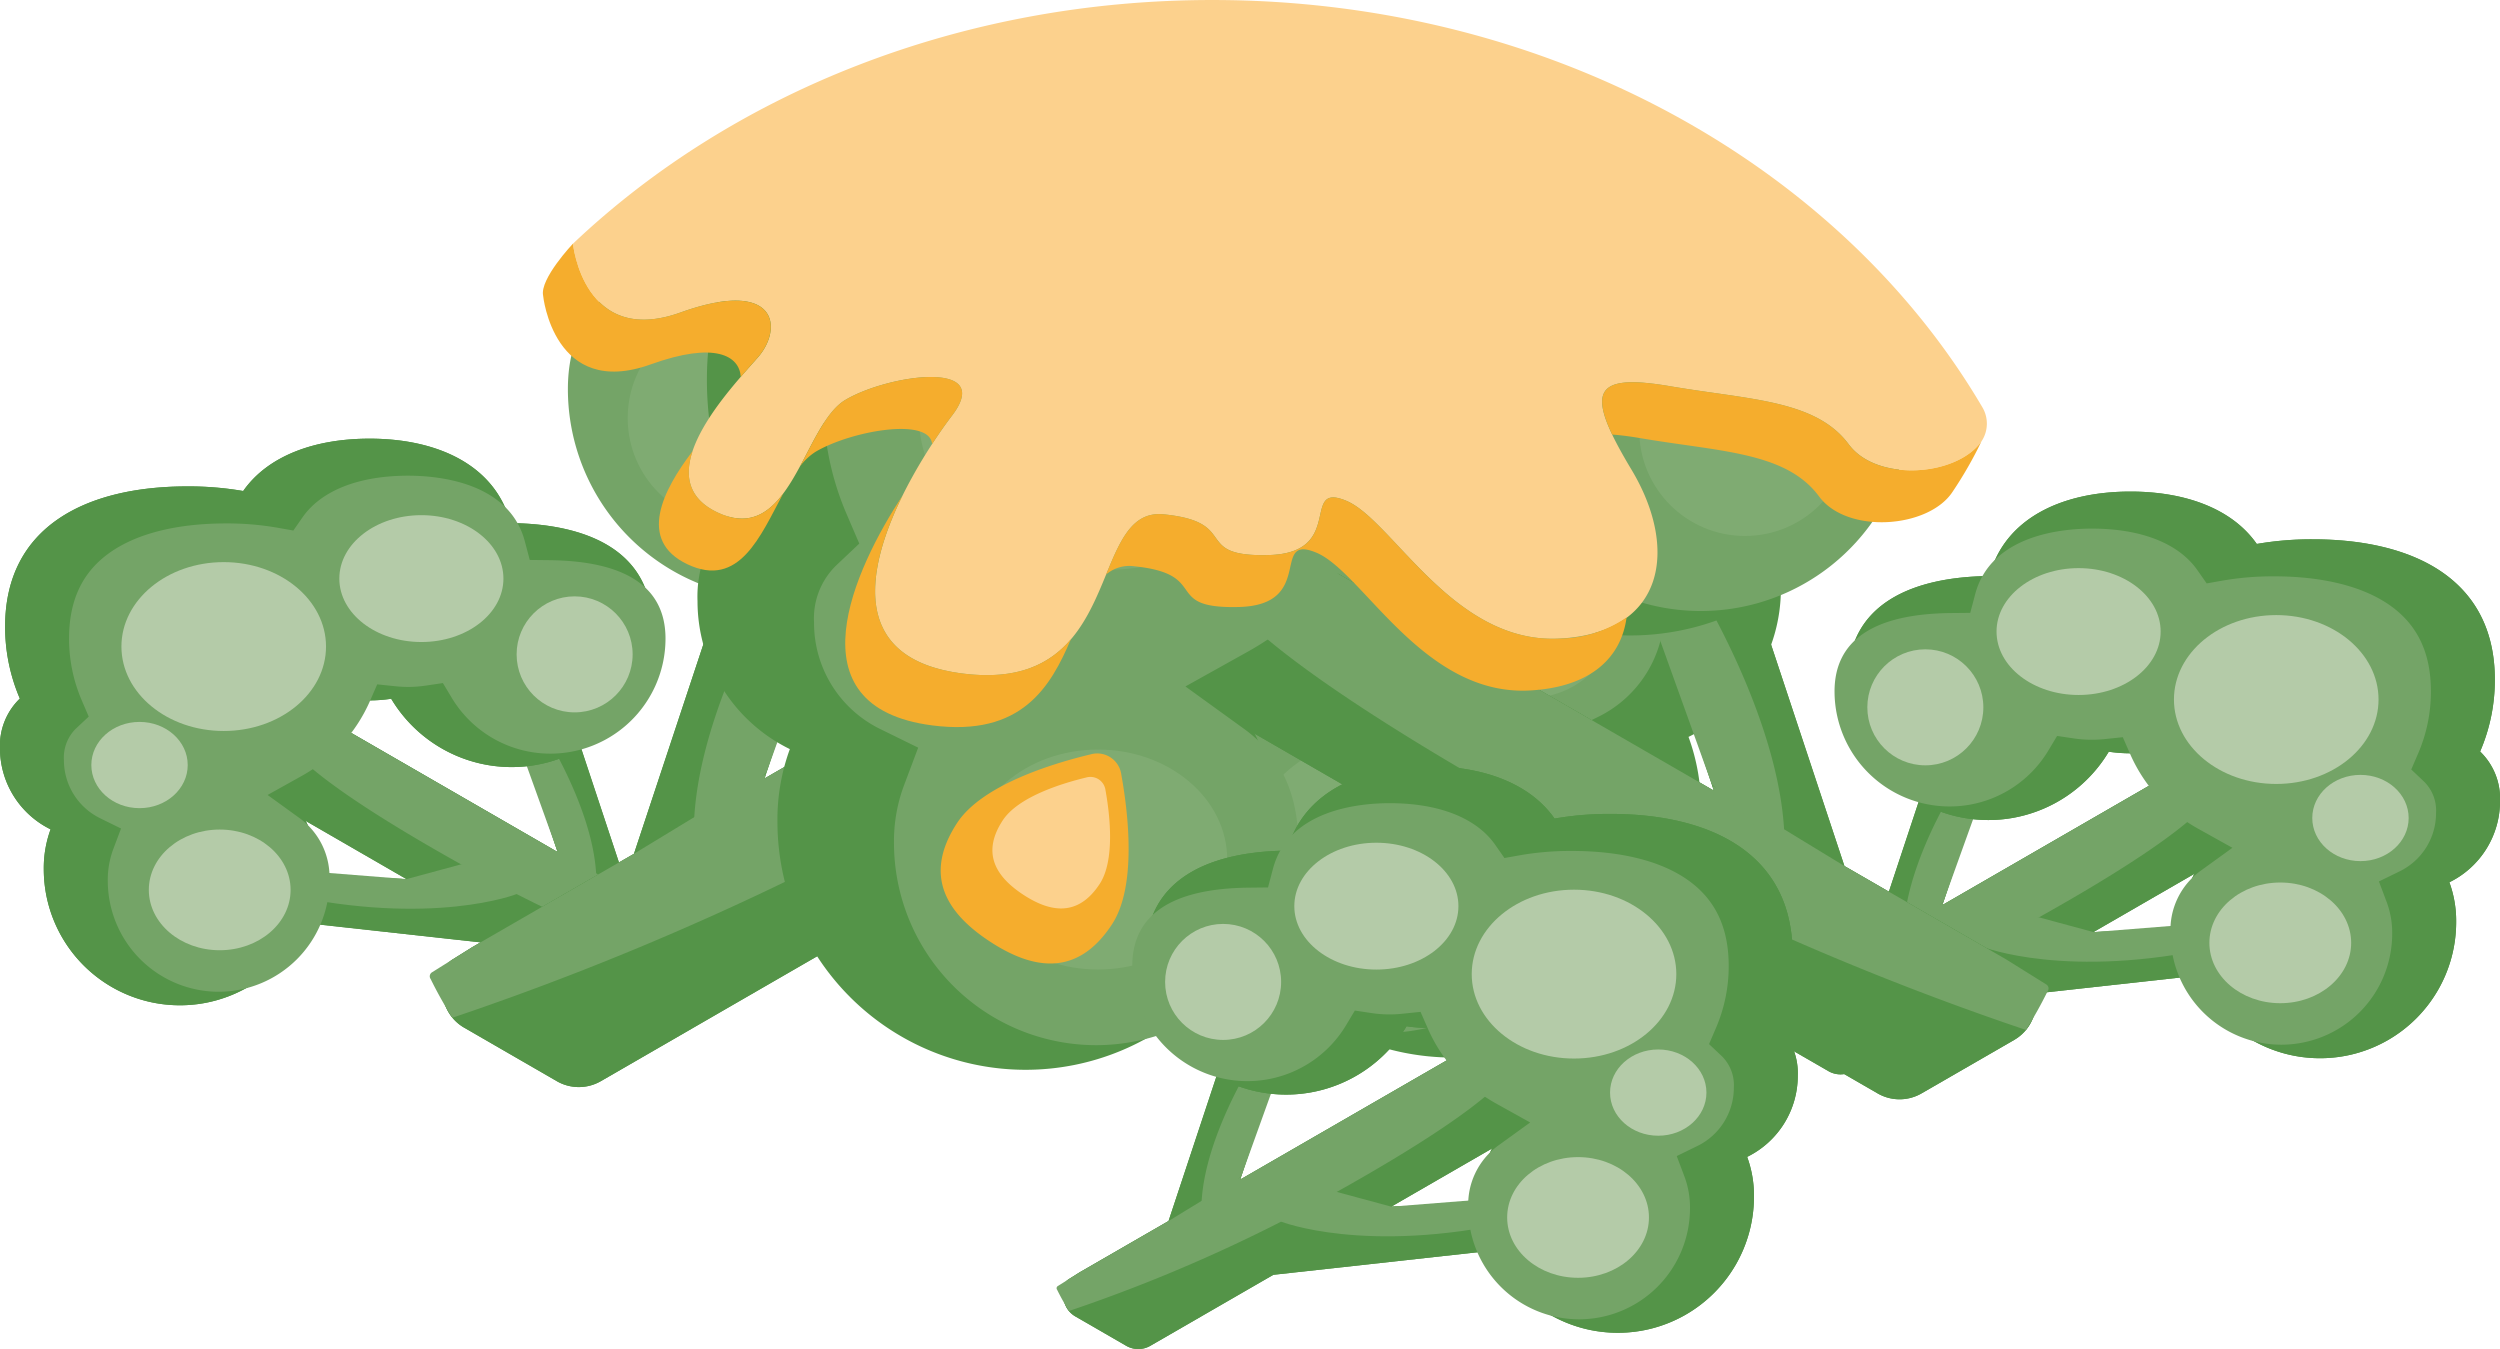<svg xmlns="http://www.w3.org/2000/svg" width="223.737" height="120.727" viewBox="0 0 223.737 120.727"><defs><style>.a{fill:#549448;}.b{fill:#74a467;}.c{fill:#b4cba8;}.d{fill:#7fab72;}.e{fill:#fcd18d;}.f{fill:#f5ad2d;}</style></defs><g transform="translate(-658.95 -362.291)"><g transform="translate(816.35 406.284)"><path class="a" d="M728.024,378.534l-3.362,1.942-5.491-3.169-24.25,14,3.608-10.889v-3.885l-1.243,3.745-3.758-.413-5.018,15.144-7.937,4.581-.956.6h0a1.344,1.344,0,0,0-.557,1.583l.063.177a2.135,2.135,0,0,0,1.06,1.6l4.545,2.622a2.159,2.159,0,0,0,2.153,0l11.009-6.357,25.343-2.8v-3.885l-14.791.593,19.582-11.305Z" transform="translate(-678.489 -354.301)"/><path class="a" d="M728.024,378.534l-3.362,1.942-5.491-3.169-24.25,14,3.608-10.889v-3.885l-1.243,3.745-3.758-.413-5.018,15.144-7.937,4.581-.956.6h0a1.344,1.344,0,0,0-.557,1.583l.063.177a2.135,2.135,0,0,0,1.06,1.6l4.545,2.622a2.159,2.159,0,0,0,2.153,0l11.009-6.357,25.343-2.8v-3.885l-14.791.593,19.582-11.305Z" transform="translate(-678.489 -354.301)"/><path class="b" d="M719.245,380.127l-2.316-2.912h0l-21.661,12.508.083-.253-6.494,3.955h0l-7.937,4.581-1.976,1.233a.228.228,0,0,0-.063.33,20.1,20.1,0,0,0,1.066,1.9,141.475,141.475,0,0,0,23.967-10.652C718.345,382.759,719.245,380.127,719.245,380.127Z" transform="translate(-678.836 -352.715)"/><path class="b" d="M687.157,377.883s-4.645,7.374-4.421,13.344l3.562-3.382,3.118-8.673A6.094,6.094,0,0,1,687.157,377.883Z" transform="translate(-669.763 -351.157)"/><path class="b" d="M684.869,383.957s7.493,2.955,20.825,0l-.516-2.169-10.456.83-4.875-1.319h-4.978Z" transform="translate(-664.769 -343.194)"/><path class="a" d="M693.892,377.422c1.366-5.168,6.5-7.56,12.625-7.56,4.851,0,9.076,1.5,11.305,4.688a28.67,28.67,0,0,1,5-.416c9.006,0,16.307,3.555,16.307,12.561a16.206,16.206,0,0,1-1.319,6.431,5.858,5.858,0,0,1,1.782,4.435,8.088,8.088,0,0,1-4.534,7.267,10.067,10.067,0,0,1,.609,3.562,12.185,12.185,0,0,1-24.37,0,8.711,8.711,0,0,1,3.6-7.443,16.364,16.364,0,0,1-7.017-7.73,13.075,13.075,0,0,1-1.359.07,13.344,13.344,0,0,1-1.946-.143,12.56,12.56,0,0,1-23.34-6.447C681.231,379.861,687.085,377.489,693.892,377.422Z" transform="translate(-673.252 -369.862)"/><path class="a" d="M693.892,377.422c1.366-5.168,6.5-7.56,12.625-7.56,4.851,0,9.076,1.5,11.305,4.688a28.67,28.67,0,0,1,5-.416c9.006,0,16.307,3.555,16.307,12.561a16.206,16.206,0,0,1-1.319,6.431,5.858,5.858,0,0,1,1.782,4.435,8.088,8.088,0,0,1-4.534,7.267,10.067,10.067,0,0,1,.609,3.562,12.185,12.185,0,0,1-24.37,0,8.711,8.711,0,0,1,3.6-7.443,16.364,16.364,0,0,1-7.017-7.73,13.075,13.075,0,0,1-1.359.07,13.344,13.344,0,0,1-1.946-.143,12.56,12.56,0,0,1-23.34-6.447C681.231,379.861,687.085,377.489,693.892,377.422Z" transform="translate(-673.252 -369.862)"/><path class="b" d="M720.858,417.045a9.934,9.934,0,0,0,9.922-9.923,7.819,7.819,0,0,0-.463-2.766l-.723-1.922,1.843-.9a5.794,5.794,0,0,0,3.269-5.234,3.627,3.627,0,0,0-1.073-2.8l-1.146-1.086.623-1.449a13.946,13.946,0,0,0,1.136-5.538c0-3.5-1.24-6.048-3.792-7.79-2.4-1.639-5.951-2.509-10.253-2.509a26.686,26.686,0,0,0-4.6.38l-1.423.253-.827-1.183c-1.679-2.4-5.035-3.722-9.453-3.722-2.672,0-9.04.573-10.439,5.874l-.44,1.666-1.723.017c-6.918.07-10.422,2.432-10.422,7.014a10.3,10.3,0,0,0,19.139,5.284l.78-1.3,1.5.223a10.859,10.859,0,0,0,1.609.12c.37,0,.75-.02,1.126-.057l1.643-.173.663,1.516a14.155,14.155,0,0,0,6.047,6.657l3.1,1.726-2.875,2.079a6.528,6.528,0,0,0-2.662,5.614A9.934,9.934,0,0,0,720.858,417.045Z" transform="translate(-674.092 -367.542)"/><g transform="translate(9.717 6.852)"><ellipse class="c" cx="6.344" cy="5.4" rx="6.344" ry="5.4" transform="translate(30.612 28.136)"/><ellipse class="c" cx="4.313" cy="3.859" rx="4.313" ry="3.859" transform="translate(39.819 18.503)"/><ellipse class="c" cx="9.155" cy="7.556" rx="9.155" ry="7.556" transform="translate(27.44 4.202)"/><ellipse class="c" cx="7.343" cy="5.676" rx="7.343" ry="5.676" transform="translate(11.563)"/><circle class="c" cx="5.191" cy="5.191" r="5.191" transform="translate(0 7.266)"/></g></g><g transform="translate(658.95 401.546)"><path class="a" d="M636.639,377.111,640,379.054l5.491-3.169,24.253,14L666.137,379v-3.885l1.24,3.748,3.758-.416,5.018,15.144,7.937,4.581.956.6h0a1.344,1.344,0,0,1,.556,1.583l-.063.18a2.13,2.13,0,0,1-1.06,1.6l-4.542,2.622a2.149,2.149,0,0,1-2.156,0L666.773,398.4l-25.343-2.8v-3.885l14.79.59L636.639,381Z" transform="translate(-619.839 -352.881)"/><path class="a" d="M636.639,377.111,640,379.054l5.491-3.169,24.253,14L666.137,379v-3.885l1.24,3.748,3.758-.416,5.018,15.144,7.937,4.581.956.6h0a1.344,1.344,0,0,1,.556,1.583l-.063.18a2.13,2.13,0,0,1-1.06,1.6l-4.542,2.622a2.149,2.149,0,0,1-2.156,0L666.773,398.4l-25.343-2.8v-3.885l14.79.59L636.639,381Z" transform="translate(-619.839 -352.881)"/><path class="b" d="M639.378,378.705l2.316-2.912h0l21.664,12.5-.087-.253L669.765,392h0l7.937,4.581,1.976,1.233a.232.232,0,0,1,.063.333,20.084,20.084,0,0,1-1.066,1.9,141.75,141.75,0,0,1-23.964-10.656C640.278,381.334,639.378,378.705,639.378,378.705Z" transform="translate(-613.452 -351.293)"/><path class="b" d="M647.866,376.461s4.645,7.37,4.425,13.341l-3.565-3.382-3.119-8.673A6.08,6.08,0,0,0,647.866,376.461Z" transform="translate(-598.926 -349.735)"/><path class="b" d="M660.045,382.534s-7.494,2.955-20.821,0l.513-2.166,10.456.826,4.878-1.319h4.975Z" transform="translate(-613.811 -341.774)"/><path class="a" d="M677.291,376c-1.363-5.168-6.5-7.557-12.621-7.557-4.851,0-9.08,1.5-11.309,4.685a28.689,28.689,0,0,0-5-.413c-9.006,0-16.307,3.555-16.307,12.558a16.27,16.27,0,0,0,1.319,6.431,5.864,5.864,0,0,0-1.779,4.438,8.09,8.09,0,0,0,4.531,7.264,10.076,10.076,0,0,0-.61,3.562,12.185,12.185,0,0,0,24.37,0,8.715,8.715,0,0,0-3.6-7.444,16.362,16.362,0,0,0,7.017-7.73,13.192,13.192,0,0,0,1.363.073,12.9,12.9,0,0,0,1.943-.147,12.56,12.56,0,0,0,23.34-6.447C689.953,378.439,684.1,376.067,677.291,376Z" transform="translate(-631.597 -368.44)"/><path class="a" d="M677.291,376c-1.363-5.168-6.5-7.557-12.621-7.557-4.851,0-9.08,1.5-11.309,4.685a28.689,28.689,0,0,0-5-.413c-9.006,0-16.307,3.555-16.307,12.558a16.27,16.27,0,0,0,1.319,6.431,5.864,5.864,0,0,0-1.779,4.438,8.09,8.09,0,0,0,4.531,7.264,10.076,10.076,0,0,0-.61,3.562,12.185,12.185,0,0,0,24.37,0,8.715,8.715,0,0,0-3.6-7.444,16.362,16.362,0,0,0,7.017-7.73,13.192,13.192,0,0,0,1.363.073,12.9,12.9,0,0,0,1.943-.147,12.56,12.56,0,0,0,23.34-6.447C689.953,378.439,684.1,376.067,677.291,376Z" transform="translate(-631.597 -368.44)"/><path class="b" d="M647.161,415.625a9.937,9.937,0,0,1-9.922-9.926,7.908,7.908,0,0,1,.463-2.765l.723-1.919-1.843-.906a5.79,5.79,0,0,1-3.269-5.235,3.631,3.631,0,0,1,1.073-2.8L635.533,391l-.623-1.453a13.939,13.939,0,0,1-1.136-5.534c0-3.5,1.239-6.051,3.792-7.79,2.406-1.643,5.951-2.512,10.256-2.512a26.35,26.35,0,0,1,4.6.383l1.423.253.826-1.186c1.679-2.4,5.035-3.722,9.453-3.722,2.672,0,9.04.573,10.439,5.874l.44,1.666,1.723.02c6.917.07,10.426,2.429,10.426,7.014a10.3,10.3,0,0,1-19.142,5.285l-.78-1.3-1.5.223a10.877,10.877,0,0,1-1.609.123,10.764,10.764,0,0,1-1.126-.06l-1.643-.17-.66,1.513a14.162,14.162,0,0,1-6.051,6.657l-3.1,1.729,2.872,2.079a6.522,6.522,0,0,1,2.662,5.611A9.937,9.937,0,0,1,647.161,415.625Z" transform="translate(-627.593 -366.122)"/><g transform="translate(8.174 6.85)"><ellipse class="c" cx="6.344" cy="5.4" rx="6.344" ry="5.4" transform="translate(5.145 28.136)"/><ellipse class="c" cx="4.313" cy="3.859" rx="4.313" ry="3.859" transform="translate(0 18.503)"/><ellipse class="c" cx="9.155" cy="7.556" rx="9.155" ry="7.556" transform="translate(2.693 4.202)"/><ellipse class="c" cx="7.343" cy="5.676" rx="7.343" ry="5.676" transform="translate(22.194)"/><circle class="c" cx="5.191" cy="5.191" r="5.191" transform="translate(38.061 7.266)"/></g></g><g transform="translate(697.417 364.508)"><path class="a" d="M732.8,373.131l-6.134,3.539-10-5.774-44.208,25.523,6.577-19.852v-7.08l-2.262,6.831-6.851-.757-9.146,27.6-14.467,8.353-1.739,1.086h0a2.448,2.448,0,0,0-1.016,2.885l.113.323a3.882,3.882,0,0,0,1.933,2.919l8.28,4.781a3.938,3.938,0,0,0,3.928,0l20.065-11.585,46.2-5.1v-7.08L697.1,400.82l35.7-20.608Z" transform="translate(-642.51 -328.963)"/><path class="a" d="M732.8,373.131l-6.134,3.539-10-5.774-44.208,25.523,6.577-19.852v-7.08l-2.262,6.831-6.851-.757-9.146,27.6-14.467,8.353-1.739,1.086h0a2.448,2.448,0,0,0-1.016,2.885l.113.323a3.882,3.882,0,0,0,1.933,2.919l8.28,4.781a3.938,3.938,0,0,0,3.928,0l20.065-11.585,46.2-5.1v-7.08L697.1,400.82l35.7-20.608Z" transform="translate(-642.51 -328.963)"/><path class="b" d="M716.8,376.035l-4.222-5.308h0l-39.487,22.8.157-.463L661.4,400.268h0l-14.467,8.353-3.6,2.249a.419.419,0,0,0-.117.6,36.674,36.674,0,0,0,1.943,3.465,257.91,257.91,0,0,0,43.682-19.419C715.156,380.83,716.8,376.035,716.8,376.035Z" transform="translate(-643.142 -326.069)"/><path class="b" d="M658.31,371.945s-8.466,13.434-8.063,24.32l6.5-6.164,5.684-15.81A11.088,11.088,0,0,1,658.31,371.945Z" transform="translate(-626.606 -323.228)"/><path class="b" d="M654.136,383.016s13.661,5.384,37.958,0l-.936-3.952L672.1,380.574l-8.89-2.406h-9.073Z" transform="translate(-617.504 -308.717)"/><path class="a" d="M670.583,371.1c2.489-9.423,11.842-13.778,23.01-13.778,8.843,0,16.546,2.732,20.608,8.543a52.322,52.322,0,0,1,9.113-.756c16.417,0,29.721,6.481,29.721,22.894a29.585,29.585,0,0,1-2.406,11.718,10.684,10.684,0,0,1,3.249,8.09,14.743,14.743,0,0,1-8.267,13.245,18.252,18.252,0,0,1,1.113,6.487,22.209,22.209,0,1,1-44.418,0c0-6.161,2.509-10.636,6.561-13.568a29.824,29.824,0,0,1-12.795-14.087,23.48,23.48,0,0,1-2.479.13,23.907,23.907,0,0,1-3.545-.263A22.893,22.893,0,0,1,647.506,388C647.506,375.55,658.178,371.228,670.583,371.1Z" transform="translate(-632.965 -357.324)"/><path class="b" d="M719.739,443.329a18.109,18.109,0,0,0,18.086-18.089,14.283,14.283,0,0,0-.847-5.041l-1.316-3.5,3.359-1.646a10.567,10.567,0,0,0,5.958-9.546,6.622,6.622,0,0,0-1.956-5.095l-2.092-1.976,1.136-2.646a25.362,25.362,0,0,0,2.072-10.089c0-6.384-2.259-11.029-6.907-14.2-4.385-2.992-10.849-4.575-18.692-4.575a48.169,48.169,0,0,0-8.39.693l-2.592.463-1.509-2.159c-3.059-4.375-9.18-6.784-17.233-6.784-4.868,0-16.473,1.043-19.025,10.709l-.8,3.035-3.138.033c-12.608.127-19,4.428-19,12.785a18.775,18.775,0,0,0,34.889,9.633l1.416-2.369,2.729.41a19.732,19.732,0,0,0,2.932.22,20.343,20.343,0,0,0,2.053-.107l3-.313,1.206,2.762a25.783,25.783,0,0,0,11.022,12.135l5.648,3.149-5.238,3.788c-3.222,2.332-4.855,5.774-4.855,10.232A18.11,18.11,0,0,0,719.739,443.329Z" transform="translate(-634.497 -353.096)"/><g transform="translate(17.709 12.489)"><ellipse class="d" cx="11.563" cy="9.842" rx="11.563" ry="9.842" transform="translate(55.797 51.285)"/><ellipse class="d" cx="7.861" cy="7.035" rx="7.861" ry="7.035" transform="translate(72.58 33.727)"/><ellipse class="d" cx="16.688" cy="13.773" rx="16.688" ry="13.773" transform="translate(50.017 7.659)"/><ellipse class="d" cx="13.385" cy="10.346" rx="13.385" ry="10.346" transform="translate(21.077)"/><circle class="d" cx="9.462" cy="9.462" r="9.462" transform="translate(0 13.244)"/></g></g><g transform="translate(721.374 365.6)"><path class="a" d="M659.523,373.459,665.654,377l10.006-5.774,44.2,25.523-6.577-19.852v-7.08l2.263,6.831,6.854-.757,9.143,27.6,14.468,8.353,1.743,1.086h0a2.45,2.45,0,0,1,1.016,2.882l-.117.327a3.884,3.884,0,0,1-1.932,2.919l-8.28,4.778a3.922,3.922,0,0,1-3.928,0L714.45,412.25l-46.194-5.1v-7.08l26.959,1.079L659.523,380.54Z" transform="translate(-628.899 -329.291)"/><path class="a" d="M659.523,373.459,665.654,377l10.006-5.774,44.2,25.523-6.577-19.852v-7.08l2.263,6.831,6.854-.757,9.143,27.6,14.468,8.353,1.743,1.086h0a2.45,2.45,0,0,1,1.016,2.882l-.117.327a3.884,3.884,0,0,1-1.932,2.919l-8.28,4.778a3.922,3.922,0,0,1-3.928,0L714.45,412.25l-46.194-5.1v-7.08l26.959,1.079L659.523,380.54Z" transform="translate(-628.899 -329.291)"/><path class="b" d="M664.515,376.365l4.221-5.311v0l39.487,22.8-.153-.466,11.835,7.21h0l14.467,8.353,3.6,2.246a.417.417,0,0,1,.113.6,36.921,36.921,0,0,1-1.939,3.469,257.907,257.907,0,0,1-43.685-19.419C666.154,381.16,664.515,376.365,664.515,376.365Z" transform="translate(-617.258 -326.399)"/><path class="b" d="M679.988,372.272s8.463,13.438,8.06,24.323l-6.5-6.167-5.681-15.81A11.029,11.029,0,0,0,679.988,372.272Z" transform="translate(-590.778 -323.559)"/><path class="b" d="M702.191,383.344s-13.661,5.384-37.957,0l.936-3.952,19.059,1.509,8.89-2.406h9.073Z" transform="translate(-617.913 -309.045)"/><path class="a" d="M733.628,371.426c-2.489-9.419-11.845-13.774-23.014-13.774-8.84,0-16.543,2.732-20.608,8.543a52.293,52.293,0,0,0-9.113-.756c-16.413,0-29.721,6.481-29.721,22.894a29.593,29.593,0,0,0,2.406,11.719,10.679,10.679,0,0,0-3.246,8.087,14.742,14.742,0,0,0,8.263,13.245,18.348,18.348,0,0,0-1.11,6.491,22.209,22.209,0,0,0,44.418,0c0-6.161-2.509-10.636-6.561-13.568a29.841,29.841,0,0,0,12.795-14.087,23.366,23.366,0,0,0,2.476.13,23.905,23.905,0,0,0,3.545-.263A22.9,22.9,0,0,0,756.7,388.333C756.7,375.878,746.029,371.553,733.628,371.426Z" transform="translate(-650.332 -357.652)"/><path class="b" d="M678.705,443.653a18.108,18.108,0,0,1-18.089-18.089,14.28,14.28,0,0,1,.85-5.038l1.316-3.5-3.362-1.649a10.559,10.559,0,0,1-5.958-9.543,6.612,6.612,0,0,1,1.959-5.095l2.089-1.976-1.136-2.646a25.423,25.423,0,0,1-2.069-10.092c0-6.381,2.259-11.025,6.907-14.2,4.382-2.992,10.846-4.575,18.692-4.575a48.168,48.168,0,0,1,8.39.693l2.592.463,1.506-2.159c3.059-4.375,9.18-6.784,17.233-6.784,4.871,0,16.473,1.043,19.026,10.709l.8,3.035,3.139.03c12.608.13,19,4.431,19,12.785a18.774,18.774,0,0,1-34.889,9.633l-1.419-2.366-2.729.41a19.665,19.665,0,0,1-2.932.22,20.29,20.29,0,0,1-2.052-.107l-3-.313-1.206,2.759A25.813,25.813,0,0,1,692.346,408.4l-5.648,3.149,5.238,3.788c3.222,2.332,4.858,5.774,4.858,10.229A18.11,18.11,0,0,1,678.705,443.653Z" transform="translate(-643.033 -353.424)"/><g transform="translate(14.902 12.488)"><ellipse class="d" cx="11.563" cy="9.842" rx="11.563" ry="9.842" transform="translate(9.377 51.285)"/><ellipse class="d" cx="7.861" cy="7.035" rx="7.861" ry="7.035" transform="translate(0 33.727)"/><ellipse class="d" cx="16.688" cy="13.773" rx="16.688" ry="13.773" transform="translate(4.909 7.659)"/><ellipse class="d" cx="13.385" cy="10.346" rx="13.385" ry="10.346" transform="translate(40.454)"/><circle class="d" cx="9.462" cy="9.462" r="9.462" transform="translate(69.377 13.244)"/></g></g><path class="e" d="M773.037,396.166a2.863,2.863,0,0,0,.067-3.089c-12.7-21.6-38.784-36.418-68.9-36.418-22.7,0-43.1,8.416-57.216,21.808,0,.017.946,9.279,9.623,6.157s9.206,1.389,6.947,3.995-10.249,10.769-3.648,13.894,7.643-7.813,11.465-10.072,13.374-3.648,9.553,1.389-13.861,21.191.886,23.1,11.1-14.937,18.046-14.241,2.432,3.822,9.379,3.645,2.779-6.6,6.951-4.861,9.553,12.851,19.105,12.332,10.6-8.163,6.428-15.11-3.649-8.686,3.472-7.47,13.028,1.216,15.98,5.211C763.664,399.8,770.791,399.311,773.037,396.166Z" transform="translate(63.24 5.633)"/><g transform="translate(707.534 384.099)"><path class="f" d="M654.524,374.25c-2.632-1.246-2.939-3.292-2.219-5.471-2.642,3.465-4.978,7.977-.45,10.119,4.628,2.192,6.524-2.536,8.563-6.334C659,374.447,657.232,375.533,654.524,374.25Z" transform="translate(-638.911 -350.203)"/><path class="f" d="M663.89,375.119c.613-.713,1.166-1.319,1.549-1.763,2.259-2.606,1.736-7.12-6.947-3.995s-9.62-6.141-9.623-6.157h0s-2.979,3.149-2.669,4.648c0,.017.943,9.279,9.62,6.157C661.611,371.924,663.76,373.24,663.89,375.119Z" transform="translate(-646.178 -363.204)"/><path class="f" d="M664.921,372.782c.66-1.013,1.283-1.889,1.8-2.566,3.822-5.038-5.731-3.649-9.553-1.389-1.656.98-2.792,3.592-4.085,5.981a5.242,5.242,0,0,1,1.413-1.333C657.647,371.609,664.694,370.343,664.921,372.782Z" transform="translate(-630.086 -354.853)"/><path class="f" d="M696.706,372.494c-2.952-3.995-8.856-3.995-15.98-5.211-5.888-1.006-7.254.017-5.195,4.325.726.053,1.559.157,2.526.323,7.12,1.216,13.028,1.216,15.98,5.211,2.532,3.425,9.849,2.852,11.965-.433a35.881,35.881,0,0,0,2.569-4.485h0C706.325,375.369,699.2,375.863,696.706,372.494Z" transform="translate(-579.828 -354.525)"/><path class="f" d="M664.756,385.895c-10.156-1.316-8.557-9.383-5.328-15.927-4.275,6.537-10.139,18.916,2.655,20.575,8.037,1.04,10.609-3.489,12.412-7.713C672.592,385.052,669.72,386.538,664.756,385.895Z" transform="translate(-627.239 -347.431)"/><path class="f" d="M701.9,382.649c-9.553.52-14.937-10.6-19.105-12.332s0,4.688-6.951,4.861-2.432-2.952-9.379-3.645c-2.816-.283-3.892,2.319-5.158,5.388a3.188,3.188,0,0,1,2.489-.743c6.947.7,2.433,3.822,9.379,3.649s2.779-6.6,6.947-4.865,9.553,12.855,19.105,12.335c5.521-.3,8.187-2.989,8.66-6.537A10.79,10.79,0,0,1,701.9,382.649Z" transform="translate(-610.901 -347.311)"/></g><path class="f" d="M672.2,392.173c-3.109,4.761-7.084,4.065-10.912,1.563s-6.068-5.861-2.959-10.622c2.222-3.4,8.523-5.321,11.945-6.141a2.173,2.173,0,0,1,2.752,1.8C673.651,382.23,674.423,388.774,672.2,392.173Z" transform="translate(86.274 52.831)"/><path class="e" d="M667.857,387.093c-1.949,2.982-4.438,2.546-6.834.976s-3.8-3.668-1.852-6.65c1.389-2.129,5.338-3.329,7.477-3.845a1.36,1.36,0,0,1,1.723,1.126C668.763,380.869,669.246,384.964,667.857,387.093Z" transform="translate(89.513 54.299)"/><g transform="translate(753.506 430.86)"><path class="a" d="M709.163,385.909l-3.362,1.942-5.491-3.169-24.25,14,3.605-10.889V383.91l-1.24,3.749-3.758-.416-5.018,15.144-7.936,4.581-.956.6h0a1.344,1.344,0,0,0-.557,1.583l.063.18a2.123,2.123,0,0,0,1.06,1.6l4.541,2.622a2.149,2.149,0,0,0,2.156,0l11.009-6.354,25.343-2.8V400.51l-14.79.59,19.582-11.305Z" transform="translate(-659.628 -361.679)"/><path class="a" d="M709.163,385.909l-3.362,1.942-5.491-3.169-24.25,14,3.605-10.889V383.91l-1.24,3.749-3.758-.416-5.018,15.144-7.936,4.581-.956.6h0a1.344,1.344,0,0,0-.557,1.583l.063.18a2.123,2.123,0,0,0,1.06,1.6l4.541,2.622a2.149,2.149,0,0,0,2.156,0l11.009-6.354,25.343-2.8V400.51l-14.79.59,19.582-11.305Z" transform="translate(-659.628 -361.679)"/><path class="b" d="M700.384,387.5l-2.316-2.912h0l-21.661,12.5.083-.253L670,400.8h0l-7.936,4.581-1.976,1.236a.228.228,0,0,0-.063.33,20.077,20.077,0,0,0,1.066,1.9,141.76,141.76,0,0,0,23.963-10.656C699.484,390.132,700.384,387.5,700.384,387.5Z" transform="translate(-659.976 -360.091)"/><path class="b" d="M668.3,385.259s-4.645,7.37-4.425,13.341l3.565-3.382,3.119-8.673A6.05,6.05,0,0,1,668.3,385.259Z" transform="translate(-650.904 -358.533)"/><path class="b" d="M666.008,391.335s7.494,2.952,20.825,0l-.516-2.169-10.456.826-4.878-1.319h-4.974Z" transform="translate(-645.908 -350.572)"/><path class="a" d="M675.031,384.795c1.366-5.168,6.5-7.557,12.625-7.557,4.848,0,9.076,1.5,11.305,4.688a28.359,28.359,0,0,1,5-.416c9.006,0,16.307,3.555,16.307,12.562a16.207,16.207,0,0,1-1.319,6.427,5.862,5.862,0,0,1,1.779,4.438,8.085,8.085,0,0,1-4.531,7.267,10.035,10.035,0,0,1,.61,3.558,12.185,12.185,0,1,1-24.37,0,8.719,8.719,0,0,1,3.6-7.443,16.373,16.373,0,0,1-7.017-7.727,13.16,13.16,0,0,1-1.359.07,12.888,12.888,0,0,1-1.946-.147,12.56,12.56,0,0,1-23.34-6.444C662.37,387.237,668.224,384.865,675.031,384.795Z" transform="translate(-654.392 -377.238)"/><path class="a" d="M675.031,384.795c1.366-5.168,6.5-7.557,12.625-7.557,4.848,0,9.076,1.5,11.305,4.688a28.359,28.359,0,0,1,5-.416c9.006,0,16.307,3.555,16.307,12.562a16.207,16.207,0,0,1-1.319,6.427,5.862,5.862,0,0,1,1.779,4.438,8.085,8.085,0,0,1-4.531,7.267,10.035,10.035,0,0,1,.61,3.558,12.185,12.185,0,1,1-24.37,0,8.719,8.719,0,0,1,3.6-7.443,16.373,16.373,0,0,1-7.017-7.727,13.16,13.16,0,0,1-1.359.07,12.888,12.888,0,0,1-1.946-.147,12.56,12.56,0,0,1-23.34-6.444C662.37,387.237,668.224,384.865,675.031,384.795Z" transform="translate(-654.392 -377.238)"/><path class="b" d="M702,424.423a9.935,9.935,0,0,0,9.923-9.926,7.9,7.9,0,0,0-.463-2.765l-.723-1.919,1.842-.9a5.8,5.8,0,0,0,3.269-5.238,3.631,3.631,0,0,0-1.073-2.8l-1.146-1.083.623-1.453a13.942,13.942,0,0,0,1.136-5.534c0-3.5-1.24-6.051-3.792-7.79-2.4-1.643-5.951-2.509-10.256-2.509a26.348,26.348,0,0,0-4.6.38l-1.423.253-.826-1.183c-1.679-2.4-5.035-3.725-9.453-3.725-2.672,0-9.04.573-10.439,5.878l-.44,1.663-1.723.02c-6.917.07-10.426,2.429-10.426,7.014a10.3,10.3,0,0,0,19.142,5.284l.779-1.3,1.5.227a10.853,10.853,0,0,0,1.609.12,10.719,10.719,0,0,0,1.126-.06l1.643-.17.663,1.513a14.161,14.161,0,0,0,6.048,6.661l3.1,1.726-2.876,2.079a6.522,6.522,0,0,0-2.662,5.611A9.935,9.935,0,0,0,702,424.423Z" transform="translate(-655.234 -374.92)"/><g transform="translate(9.716 6.851)"><ellipse class="c" cx="6.344" cy="5.4" rx="6.344" ry="5.4" transform="translate(30.612 28.136)"/><ellipse class="c" cx="4.313" cy="3.859" rx="4.313" ry="3.859" transform="translate(39.819 18.503)"/><ellipse class="c" cx="9.155" cy="7.556" rx="9.155" ry="7.556" transform="translate(27.44 4.202)"/><ellipse class="c" cx="7.343" cy="5.676" rx="7.343" ry="5.676" transform="translate(11.563)"/><circle class="c" cx="5.191" cy="5.191" r="5.191" transform="translate(0 7.266)"/></g></g></g></svg>